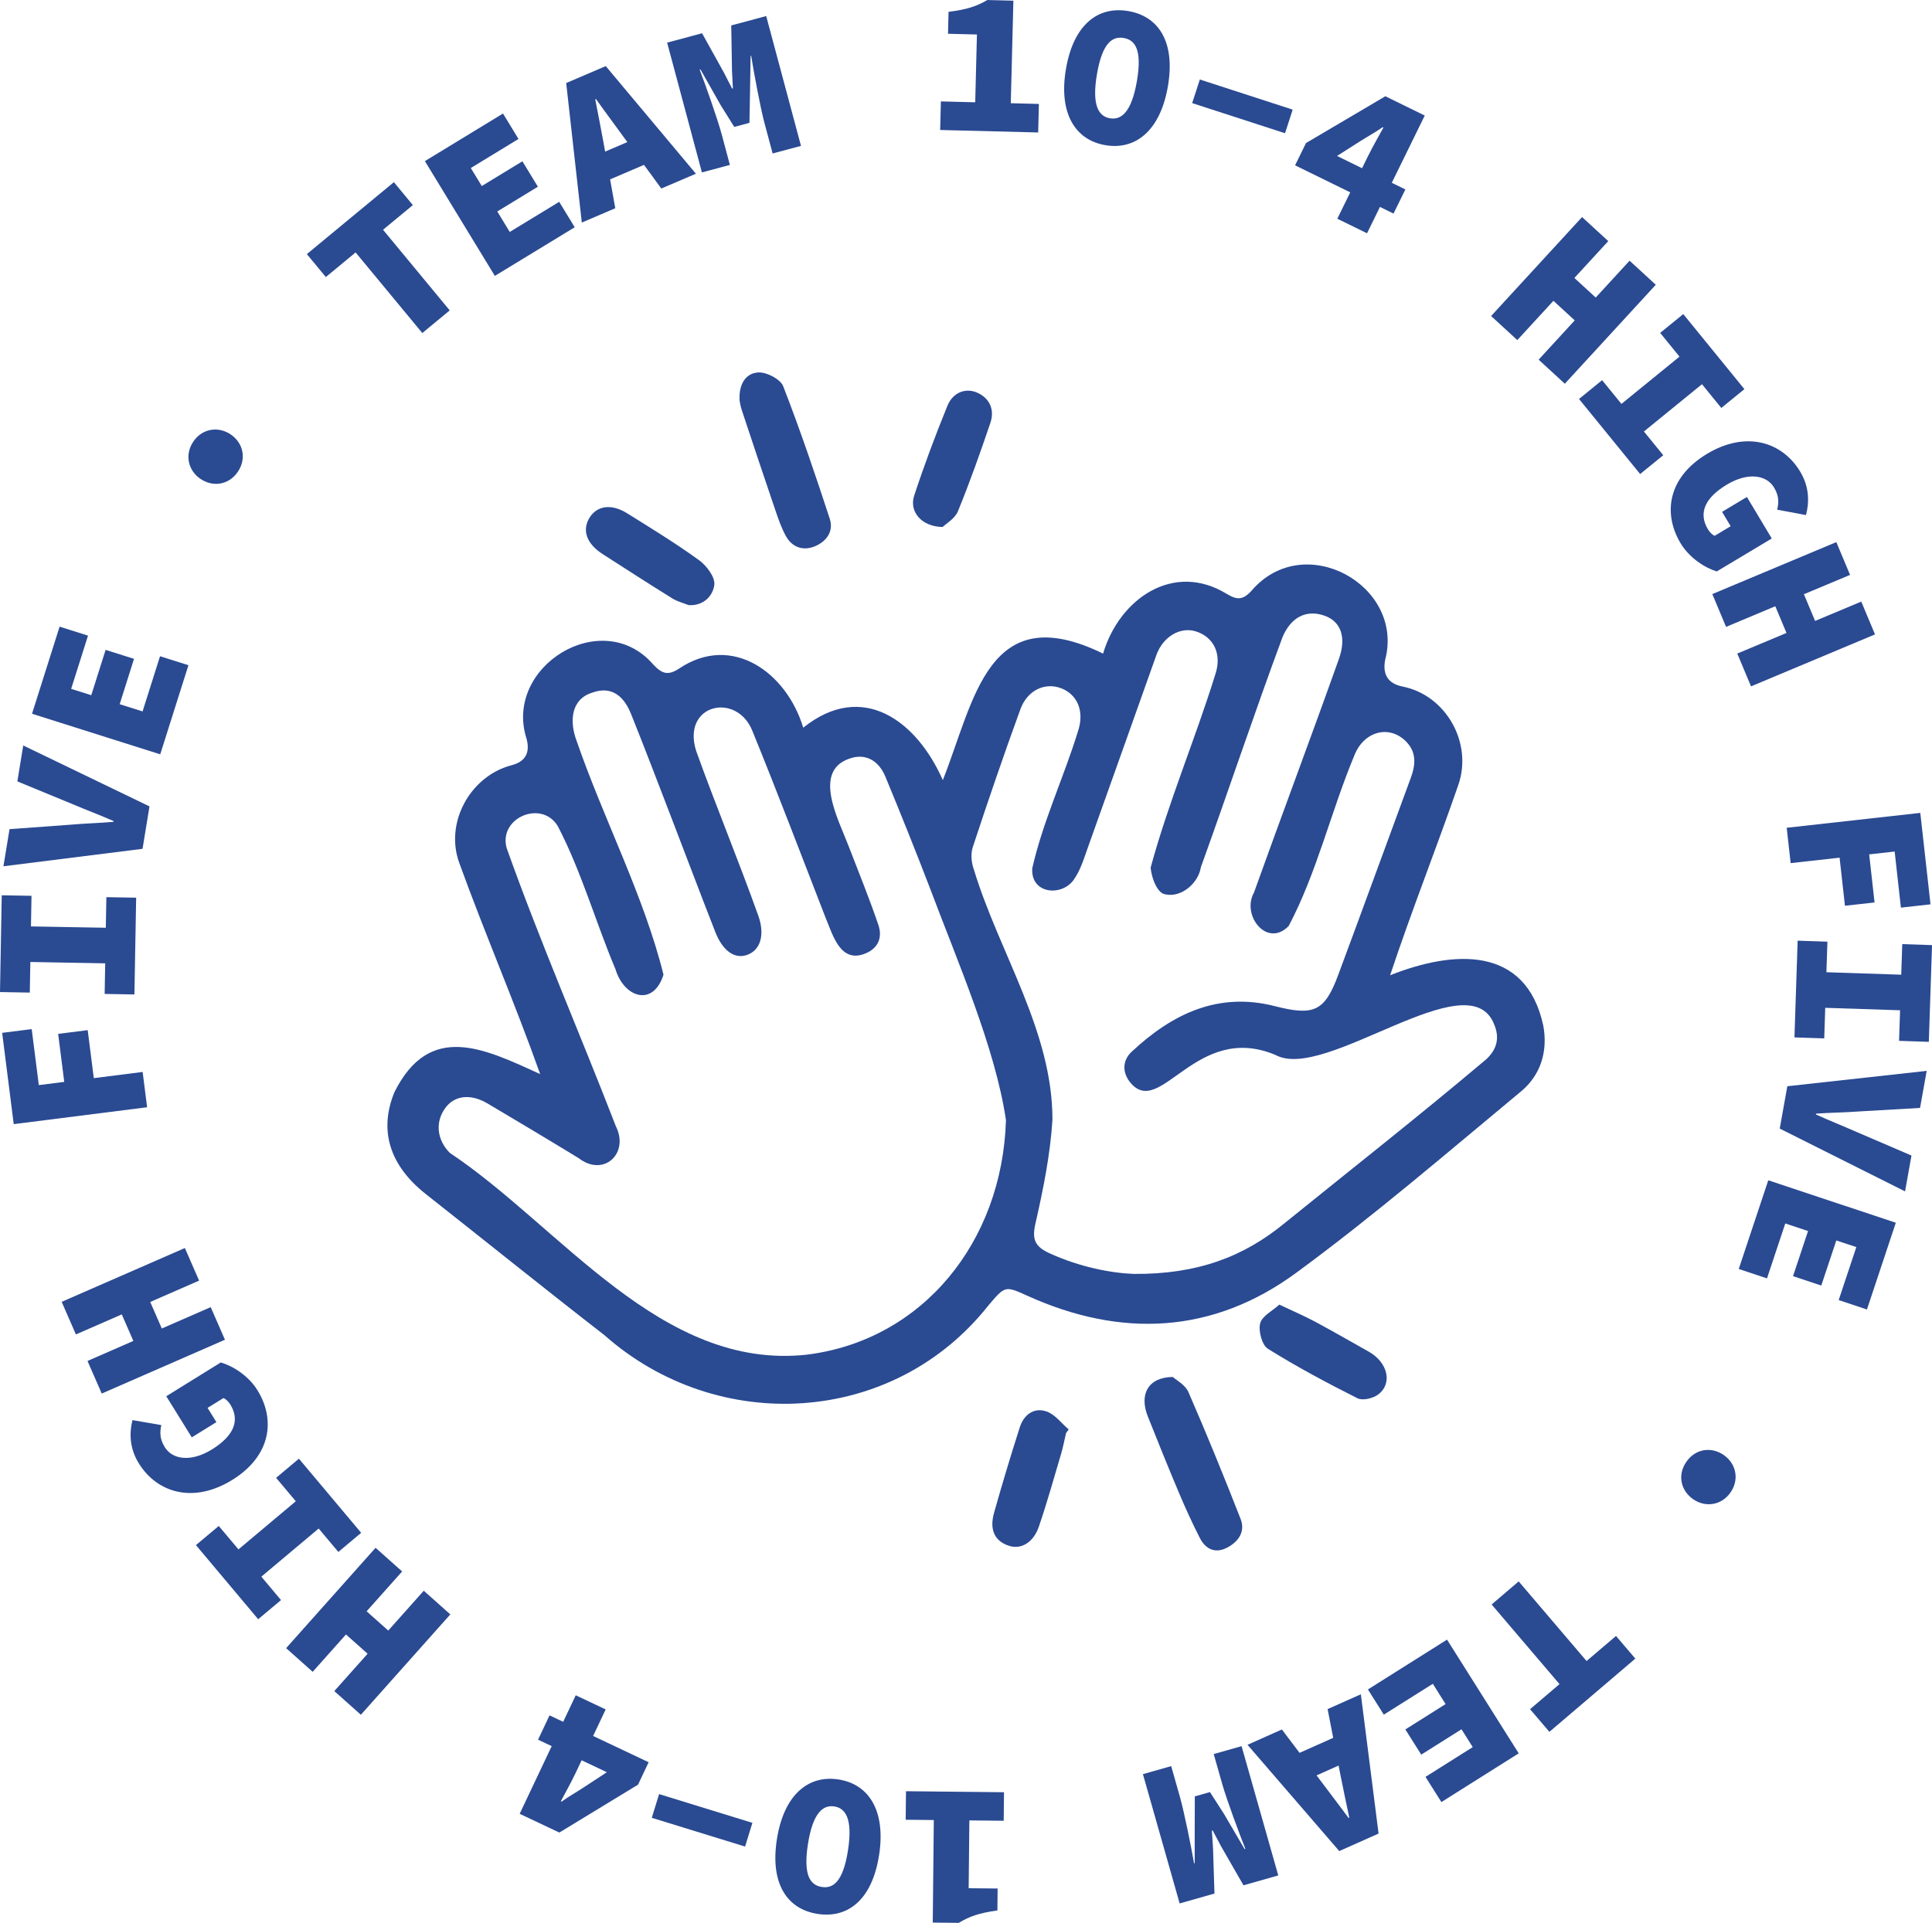 <?xml version="1.0" encoding="UTF-8"?><svg id="Layer_2" xmlns="http://www.w3.org/2000/svg" viewBox="0 0 878.04 874.11"><defs><style>.cls-1{fill:#2a4a92;}</style></defs><g id="Layer_1-2"><g><path class="cls-1" d="M701.35,466.11c-7.88-36.32-40.72-34.24-69.58-22.76,9.86-29.65,20.81-57.09,30.95-86.39,6.78-19.28-5.64-40.96-25.23-44.85q-9.85-1.96-7.99-12.09c9-33.86-36.79-59.4-60.68-31.52-4,4.41-6.66,4.27-11.36,1.44-24.21-14.79-48.75,2.28-56.14,27.18-52.3-25.53-58.38,20.98-72.83,57.52-11.83-26.85-36.45-45.47-63.44-23.84-7.61-25.2-32.38-42.94-56.29-26.96-5.2,3.46-7.93,2.43-11.87-1.76-23.23-26.86-68.21,.96-57.56,33.82q2.51,9.54-6.84,11.97c-18.74,4.88-30.53,26.12-23.72,44.53,11.66,32.18,25.28,63.63,36.72,95.88-25.73-11.81-50.22-23.76-66.21,8.16-7.21,17.45-2.2,33.41,14.3,46.42,27.05,21.32,53.87,42.95,81.08,64.06,51.42,45.59,131.17,41.4,174.53-13.47,7.62-8.97,7.54-9.03,17.79-4.38,42.68,19.32,84.39,17.26,122.15-10.49,35.22-25.88,68.46-54.47,102.12-82.42,8.95-7.43,12.32-18.25,10.11-30.05Zm-334.41,149.68c-66.5,7.46-112.04-58.08-162.55-91.73-5.96-6.05-6.68-14.26-1.85-20.6,4.23-5.55,11.43-6.33,19.05-1.82,13.84,8.2,27.66,16.45,41.38,24.83,11.33,8.79,23.17-2.09,16.9-14.54-16.31-42.15-34.43-83.76-49.57-126.3-4-13.84,15.95-22.31,23.24-9.99,10.74,20.64,17.13,43.48,26.17,64.94,3.89,12.93,17.15,17.32,21.83,2.5-8.93-35.97-27.28-70.88-39.49-106.3-3.5-9.32-2.29-19.13,7.22-21.94,7.64-2.78,13.77,.37,17.5,9.68,6.37,15.86,12.44,31.84,18.58,47.78,6.59,17.11,13.03,34.28,19.72,51.35,3.35,8.56,8.67,12.3,14.17,10.54,6.24-1.99,8.6-9.01,5.34-18.05-8.96-25.08-19.2-49.73-28.2-74.78-6.72-21.33,18.55-27.02,25.63-8.91,11.48,28.13,22.22,56.56,33.25,84.88,3.2,7.57,6.54,20.33,17.43,16.34,6.39-2.3,8.5-7.39,6.48-13.3-4.13-12.11-8.98-23.97-13.57-35.92-4.62-12.15-17.22-35.16,2.07-40.08,6.15-1.48,11.73,1.47,14.75,8.78,7.01,16.96,13.86,34,20.42,51.13,12.11,32.32,29.56,72.16,34.34,104.96-1.68,55.48-38.01,99.94-90.23,106.54Zm307.7-133.57c-29.79,25.15-60.46,49.24-90.76,73.76-18.58,15.3-39.65,23.37-68.64,23.13-10.11-.37-24.51-3.09-38.26-9.39-6.33-2.9-8.11-6-6.44-13.32,3.55-15.6,6.78-31.48,7.77-47.4,.04-40.33-24.22-75.86-35.7-113.68-1.14-3.07-1.52-7.14-.52-10.18,6.92-21.01,14.07-41.95,21.65-62.72,3.21-8.79,11.36-12.4,18.69-9.48,7.4,2.94,10.51,10.64,7.44,19.63-6.4,20.81-15.94,40.93-20.73,62.12-.82,11.45,12.84,13.05,18.61,5.57,3.32-4.51,4.98-10.33,6.92-15.74,10.35-28.87,20.55-57.79,30.85-86.68,3.02-8.46,10.93-13.1,18.09-10.78,8.08,2.62,11.8,10.33,8.71,19.54-9.11,29.31-21.43,58.44-29.39,87.83,.42,4.22,2.31,9.87,5.44,11.75,7.22,2.72,16.1-3.86,17.41-12.01,12.56-34.75,24.21-69.84,37.07-104.48,3.82-9.14,10.86-12.73,19.12-9.8,7.49,2.65,10.01,9.85,6.54,19.63-12.64,35.51-25.92,70.8-38.63,106.28-5.77,10.32,5.97,25.28,15.79,15.15,12.78-24.16,19.17-51.88,29.71-77.2,4.2-11.2,15.68-14.41,23.38-6.92,5.06,4.92,4.66,10.67,2.41,16.77-11.06,29.94-21.95,59.95-33.09,89.86-6.11,16.4-11.11,18.42-28.67,13.93-25.9-6.63-46.78,3.58-65.14,20.76-4.13,3.87-4.3,9.26-.74,13.76,13.76,17.21,29.81-27.59,66.15-12.34,22.48,12.43,87.59-43.02,99.26-14.16,3.06,6.93,.93,12.45-4.3,16.84Z"/><path class="cls-1" d="M336.12,182.06c-.44-7.87,3.11-12.52,8.63-12.75,3.77-.15,9.95,3.07,11.2,6.29,7.71,19.83,14.54,40.01,21.16,60.24,1.9,5.82-1.63,10.47-7,12.59-5.23,2.06-10.12,.35-12.92-4.7-2.05-3.68-3.44-7.77-4.81-11.78-5.17-15.16-10.24-30.36-15.28-45.57-.62-1.88-.88-3.88-.98-4.32Z"/><path class="cls-1" d="M533.01,625.96c1.48,1.37,5.64,3.52,7.09,6.85,8.3,19.06,16.15,38.32,23.72,57.68,2.23,5.7-.91,10.28-6.01,12.99-5.48,2.91-9.88,.83-12.53-4.36-3.41-6.68-6.54-13.52-9.45-20.44-4.88-11.55-9.56-23.18-14.2-34.83-3.92-9.83,.01-17.77,11.39-17.9Z"/><path class="cls-1" d="M313.04,275.11c-2.5-1-5.2-1.65-7.45-3.05-10.66-6.62-21.2-13.42-31.75-20.21-7.2-4.63-9.39-10.71-6-16.37,3.36-5.61,9.94-6.64,17.11-2.18,11.08,6.9,22.23,13.73,32.78,21.38,3.41,2.47,7.32,7.69,6.91,11.16-.56,4.74-4.61,9.62-11.6,9.26Z"/><path class="cls-1" d="M428.4,239.56c-9.64-.1-15.29-7.05-12.94-14.22,4.54-13.8,9.64-27.44,15.13-40.9,2.58-6.33,8.75-8.47,14.31-5.57,5.29,2.76,7.06,7.89,5.2,13.37-4.59,13.52-9.35,27.01-14.76,40.21-1.38,3.36-5.43,5.63-6.94,7.11Z"/><path class="cls-1" d="M484.49,651.47c-.74,3.16-1.34,6.37-2.26,9.48-3.27,11.03-6.37,22.11-10.08,32.99-2.51,7.35-8.1,10.53-13.56,8.78-6.46-2.07-9.03-7.2-6.81-15.06,3.67-13.01,7.56-25.95,11.68-38.82,1.82-5.69,6.38-9.18,12.15-7.21,3.84,1.31,6.75,5.35,10.07,8.17-.4,.56-.8,1.12-1.19,1.68Z"/><path class="cls-1" d="M581.42,593.06c6.52,3.1,11.56,5.25,16.37,7.83,8.16,4.38,16.17,9.03,24.25,13.55,8.68,4.86,11,14.49,4.25,19.52-2.34,1.74-7.01,2.85-9.33,1.69-13.86-6.98-27.59-14.29-40.73-22.51-2.71-1.69-4.4-8.09-3.52-11.55,.84-3.34,5.6-5.69,8.71-8.53Z"/></g><g><path class="cls-1" d="M721.05,755.09l13.38-11.4,8.78,10.3-39.06,33.29-8.78-10.3,13.38-11.4-30.85-36.2,12.3-10.49,30.85,36.2Z"/><path class="cls-1" d="M690.22,797.05l-35.15,22.15-7.22-11.45,21.47-13.53-5.11-8.11-18.29,11.53-7.22-11.45,18.29-11.53-5.81-9.23-22.27,14.03-7.22-11.45,35.95-22.65,32.58,51.7Z"/><path class="cls-1" d="M626.52,833.52l-17.86,7.96-41.7-48.31,15.63-6.97,18.36,24.34c3.57,4.79,8.19,10.76,11.92,15.89l.34-.15c-1.33-6.2-2.85-13.55-4.02-19.41l-5.83-29.93,15.11-6.74,8.05,63.31Zm-9.78-34.65l-27.13,12.09-5.09-11.42,27.13-12.09,5.09,11.42Z"/><path class="cls-1" d="M580.95,852.55l-15.82,4.49-10.23-17.81-3.78-7.13-.36,.1,.53,8.06,.65,20.53-15.82,4.49-16.69-58.77,12.84-3.65,3.93,13.83c1.98,6.96,5.25,23.33,6.48,30.4l.27-.08,.02-18.86,.04-11.54,6.87-1.95,6.28,9.75,9.47,16.17,.36-.1c-2.67-6.67-8.48-22.31-10.46-29.27l-3.93-13.83,12.66-3.59,16.68,58.77Z"/><path class="cls-1" d="M456.15,827.7l-15.6-.16-.32,30.83,13.16,.13-.1,9.96c-8.47,1.23-12.62,2.69-17.54,5.65l-11.84-.12,.48-46.62-12.78-.13,.13-12.97,44.55,.46-.13,12.97Z"/><path class="cls-1" d="M399.5,843.39c-3.14,20.15-14.1,28.81-27.94,26.65-13.84-2.16-21.64-13.75-18.49-33.9,3.15-20.15,14.19-29.37,28.03-27.21,13.84,2.16,21.55,14.3,18.41,34.46Zm-32.32-5.04c-2.29,14.67,1.37,18.67,6.29,19.44s9.62-1.92,11.91-16.6c2.29-14.67-1.28-19.23-6.2-20-4.92-.77-9.71,2.48-12,17.15Z"/><path class="cls-1" d="M338.62,839.43l-42.4-13.07,3.32-10.78,42.4,13.07-3.32,10.78Z"/><path class="cls-1" d="M261.43,806.33c-1.73,3.65-4.64,8.93-6.54,12.51l.34,.16c3.31-2.39,7.13-4.53,10.62-6.84l9.95-6.53-31.27-14.79,5.22-11.05,45.04,21.3-4.82,10.2-35.77,21.77-18.02-8.52,25.48-53.88,13.6,6.43-13.82,29.23Z"/><path class="cls-1" d="M164,779.51l-12.07-10.76,15.14-16.98-9.83-8.76-15.13,16.98-12.07-10.76,40.65-45.62,12.07,10.76-16.14,18.11,9.83,8.76,16.14-18.11,12.07,10.76-40.65,45.62Z"/><path class="cls-1" d="M153.77,705.5l-8.94-10.65-26.06,21.88,8.94,10.65-10.37,8.7-28.29-33.69,10.37-8.7,8.95,10.65,26.06-21.88-8.95-10.65,10.37-8.7,28.29,33.69-10.37,8.7Z"/><path class="cls-1" d="M105.57,672.74c-17.58,10.89-34.11,5.99-42.48-7.51-4.36-7.03-4.28-14.04-2.89-19.66l13.12,2.26c-.74,3.44-.73,6.31,1.59,10.07,3.52,5.67,11.98,6.84,21.41,1,9.75-6.04,12.95-13,8.35-20.43-.79-1.28-2-2.52-3.14-2.92l-7.19,4.46,4.01,6.47-11.19,6.93-11.59-18.7,24.77-15.35c5.38,1.54,12.53,5.95,16.64,12.58,8.27,13.34,6.31,29.82-11.42,40.81Z"/><path class="cls-1" d="M46.24,633.5l-6.47-14.82,20.84-9.11-5.27-12.06-20.84,9.11-6.47-14.82,55.99-24.46,6.47,14.81-22.22,9.71,5.27,12.06,22.22-9.71,6.47,14.82-55.99,24.46Z"/><path class="cls-1" d="M6.24,511.01L.98,469.52l13.43-1.7,3.23,25.46,11.56-1.47-2.77-21.82,13.43-1.7,2.77,21.82,22.2-2.81,2.03,16.04-60.62,7.68Z"/><path class="cls-1" d="M47.56,451.83l.25-13.91-34.02-.61-.25,13.91-13.54-.24,.79-43.99,13.53,.24-.25,13.91,34.02,.61,.25-13.91,13.54,.24-.79,43.99-13.54-.24Z"/><path class="cls-1" d="M1.56,393.8l2.77-16.88,27.38-1.99c6.67-.62,13.07-.72,19.84-1.32l.06-.37c-6.22-2.73-12.24-4.96-18.38-7.58l-25.34-10.44,2.67-16.33,57.38,27.69-3.16,19.29-63.21,7.93Z"/><path class="cls-1" d="M14.55,324.48l12.54-39.61,12.91,4.08-7.66,24.2,9.14,2.89,6.52-20.61,12.91,4.08-6.52,20.61,10.4,3.29,7.94-25.09,12.91,4.08-12.82,40.51-58.25-18.44Z"/><path class="cls-1" d="M91.17,217.75c-5.54-3.72-7.42-10.87-3.34-16.96s11.42-7.06,16.96-3.34c5.62,3.77,7.42,10.87,3.34,16.96-4.09,6.09-11.34,7.11-16.96,3.33Z"/><path class="cls-1" d="M161.63,114.74l-13.55,11.2-8.62-10.43,39.55-32.7,8.62,10.43-13.55,11.2,30.31,36.66-12.46,10.3-30.31-36.65Z"/><path class="cls-1" d="M193.12,73.23l35.48-21.62,7.04,11.56-21.67,13.21,4.99,8.19,18.46-11.25,7.04,11.56-18.46,11.25,5.67,9.31,22.48-13.69,7.04,11.56-36.29,22.11-31.79-52.18Z"/><path class="cls-1" d="M257.33,37.74l17.97-7.69,40.97,48.92-15.73,6.73-17.99-24.61c-3.5-4.84-8.03-10.88-11.68-16.06l-.35,.15c1.23,6.22,2.65,13.59,3.73,19.47l5.38,30.01-15.21,6.51-7.1-63.42Zm9.26,34.78l27.31-11.69,4.92,11.49-27.31,11.69-4.92-11.49Z"/><path class="cls-1" d="M303.18,19.38l15.89-4.26,9.97,17.96,3.68,7.19,.36-.1-.41-8.07-.34-20.54,15.89-4.26,15.81,59.02-12.89,3.45-3.72-13.89c-1.87-6.99-4.91-23.4-6.03-30.5l-.27,.07-.3,18.86-.22,11.54-6.9,1.85-6.14-9.84-9.23-16.31-.36,.1c2.58,6.71,8.15,22.44,10.02,29.43l3.72,13.89-12.71,3.41-15.81-59.02Z"/><path class="cls-1" d="M427.61,46.1l15.6,.4,.78-30.82-13.15-.33,.25-9.96c8.49-1.1,12.66-2.5,17.63-5.38l11.84,.3-1.19,46.61,12.78,.33-.33,12.97-44.54-1.13,.33-12.97Z"/><path class="cls-1" d="M484.46,31.27c3.45-20.1,14.54-28.6,28.34-26.23,13.8,2.37,21.43,14.07,17.98,34.17s-14.63,29.15-28.44,26.78c-13.8-2.37-21.33-14.63-17.88-34.73Zm32.24,5.53c2.51-14.64-1.09-18.69-6-19.53-4.91-.84-9.65,1.78-12.16,16.41-2.51,14.64,.99,19.24,5.9,20.09,4.91,.84,9.75-2.33,12.26-16.97Z"/><path class="cls-1" d="M545.29,36.14l42.2,13.7-3.48,10.73-42.2-13.7,3.48-10.73Z"/><path class="cls-1" d="M622.02,70.4c1.78-3.63,4.76-8.87,6.71-12.41l-.34-.17c-3.34,2.34-7.2,4.43-10.71,6.69l-10.04,6.39,31.06,15.22-5.38,10.97-44.74-21.93,4.96-10.13,36.07-21.27,17.9,8.77-26.23,53.52-13.51-6.62,14.23-29.04Z"/><path class="cls-1" d="M719,98.67l11.91,10.94-15.39,16.75,9.69,8.9,15.39-16.75,11.91,10.94-41.34,44.99-11.9-10.94,16.41-17.86-9.69-8.9-16.41,17.86-11.91-10.94,41.34-44.99Z"/><path class="cls-1" d="M728.11,172.82l8.79,10.79,26.39-21.49-8.79-10.79,10.5-8.55,27.78,34.12-10.5,8.55-8.78-10.79-26.39,21.49,8.79,10.79-10.5,8.55-27.78-34.12,10.5-8.55Z"/><path class="cls-1" d="M775.81,206.3c17.74-10.63,34.2-5.47,42.36,8.15,4.25,7.1,4.07,14.11,2.6,19.7l-13.09-2.46c.79-3.43,.83-6.3-1.44-10.09-3.43-5.73-11.88-7.02-21.39-1.32-9.84,5.89-13.15,12.81-8.66,20.31,.77,1.29,1.96,2.55,3.09,2.97l7.26-4.35-3.91-6.53,11.29-6.76,11.3,18.87-25,14.98c-5.35-1.62-12.44-6.13-16.45-12.83-8.07-13.47-5.86-29.91,12.04-40.63Z"/><path class="cls-1" d="M834.55,246.43l6.25,14.91-20.98,8.79,5.09,12.14,20.98-8.79,6.25,14.91-56.35,23.62-6.25-14.91,22.37-9.37-5.09-12.14-22.37,9.38-6.25-14.91,56.35-23.62Z"/><path class="cls-1" d="M872.72,369.53l4.64,41.57-13.45,1.5-2.84-25.5-11.58,1.29,2.44,21.86-13.45,1.5-2.44-21.86-22.24,2.48-1.79-16.07,60.73-6.77Z"/><path class="cls-1" d="M830.51,428.07l-.46,13.9,34.01,1.12,.46-13.9,13.53,.45-1.45,43.97-13.53-.45,.46-13.9-34.01-1.12-.46,13.9-13.53-.45,1.45-43.97,13.53,.45Z"/><path class="cls-1" d="M875.63,486.81l-3.02,16.84-27.41,1.58c-6.68,.52-13.08,.52-19.86,1.02l-.07,.37c6.18,2.83,12.16,5.14,18.26,7.86l25.18,10.82-2.92,16.29-56.95-28.55,3.45-19.25,63.33-6.98Z"/><path class="cls-1" d="M861.59,555.86l-13.12,39.42-12.84-4.28,8.02-24.08-9.1-3.03-6.83,20.51-12.84-4.28,6.83-20.51-10.35-3.44-8.31,24.97-12.84-4.28,13.42-40.31,57.97,19.3Z"/><path class="cls-1" d="M783.4,661.44c5.49,3.8,7.26,10.98,3.08,17-4.18,6.03-11.52,6.88-17,3.08-5.56-3.85-7.26-10.98-3.08-17,4.18-6.03,11.44-6.94,17-3.08Z"/></g></g></svg>